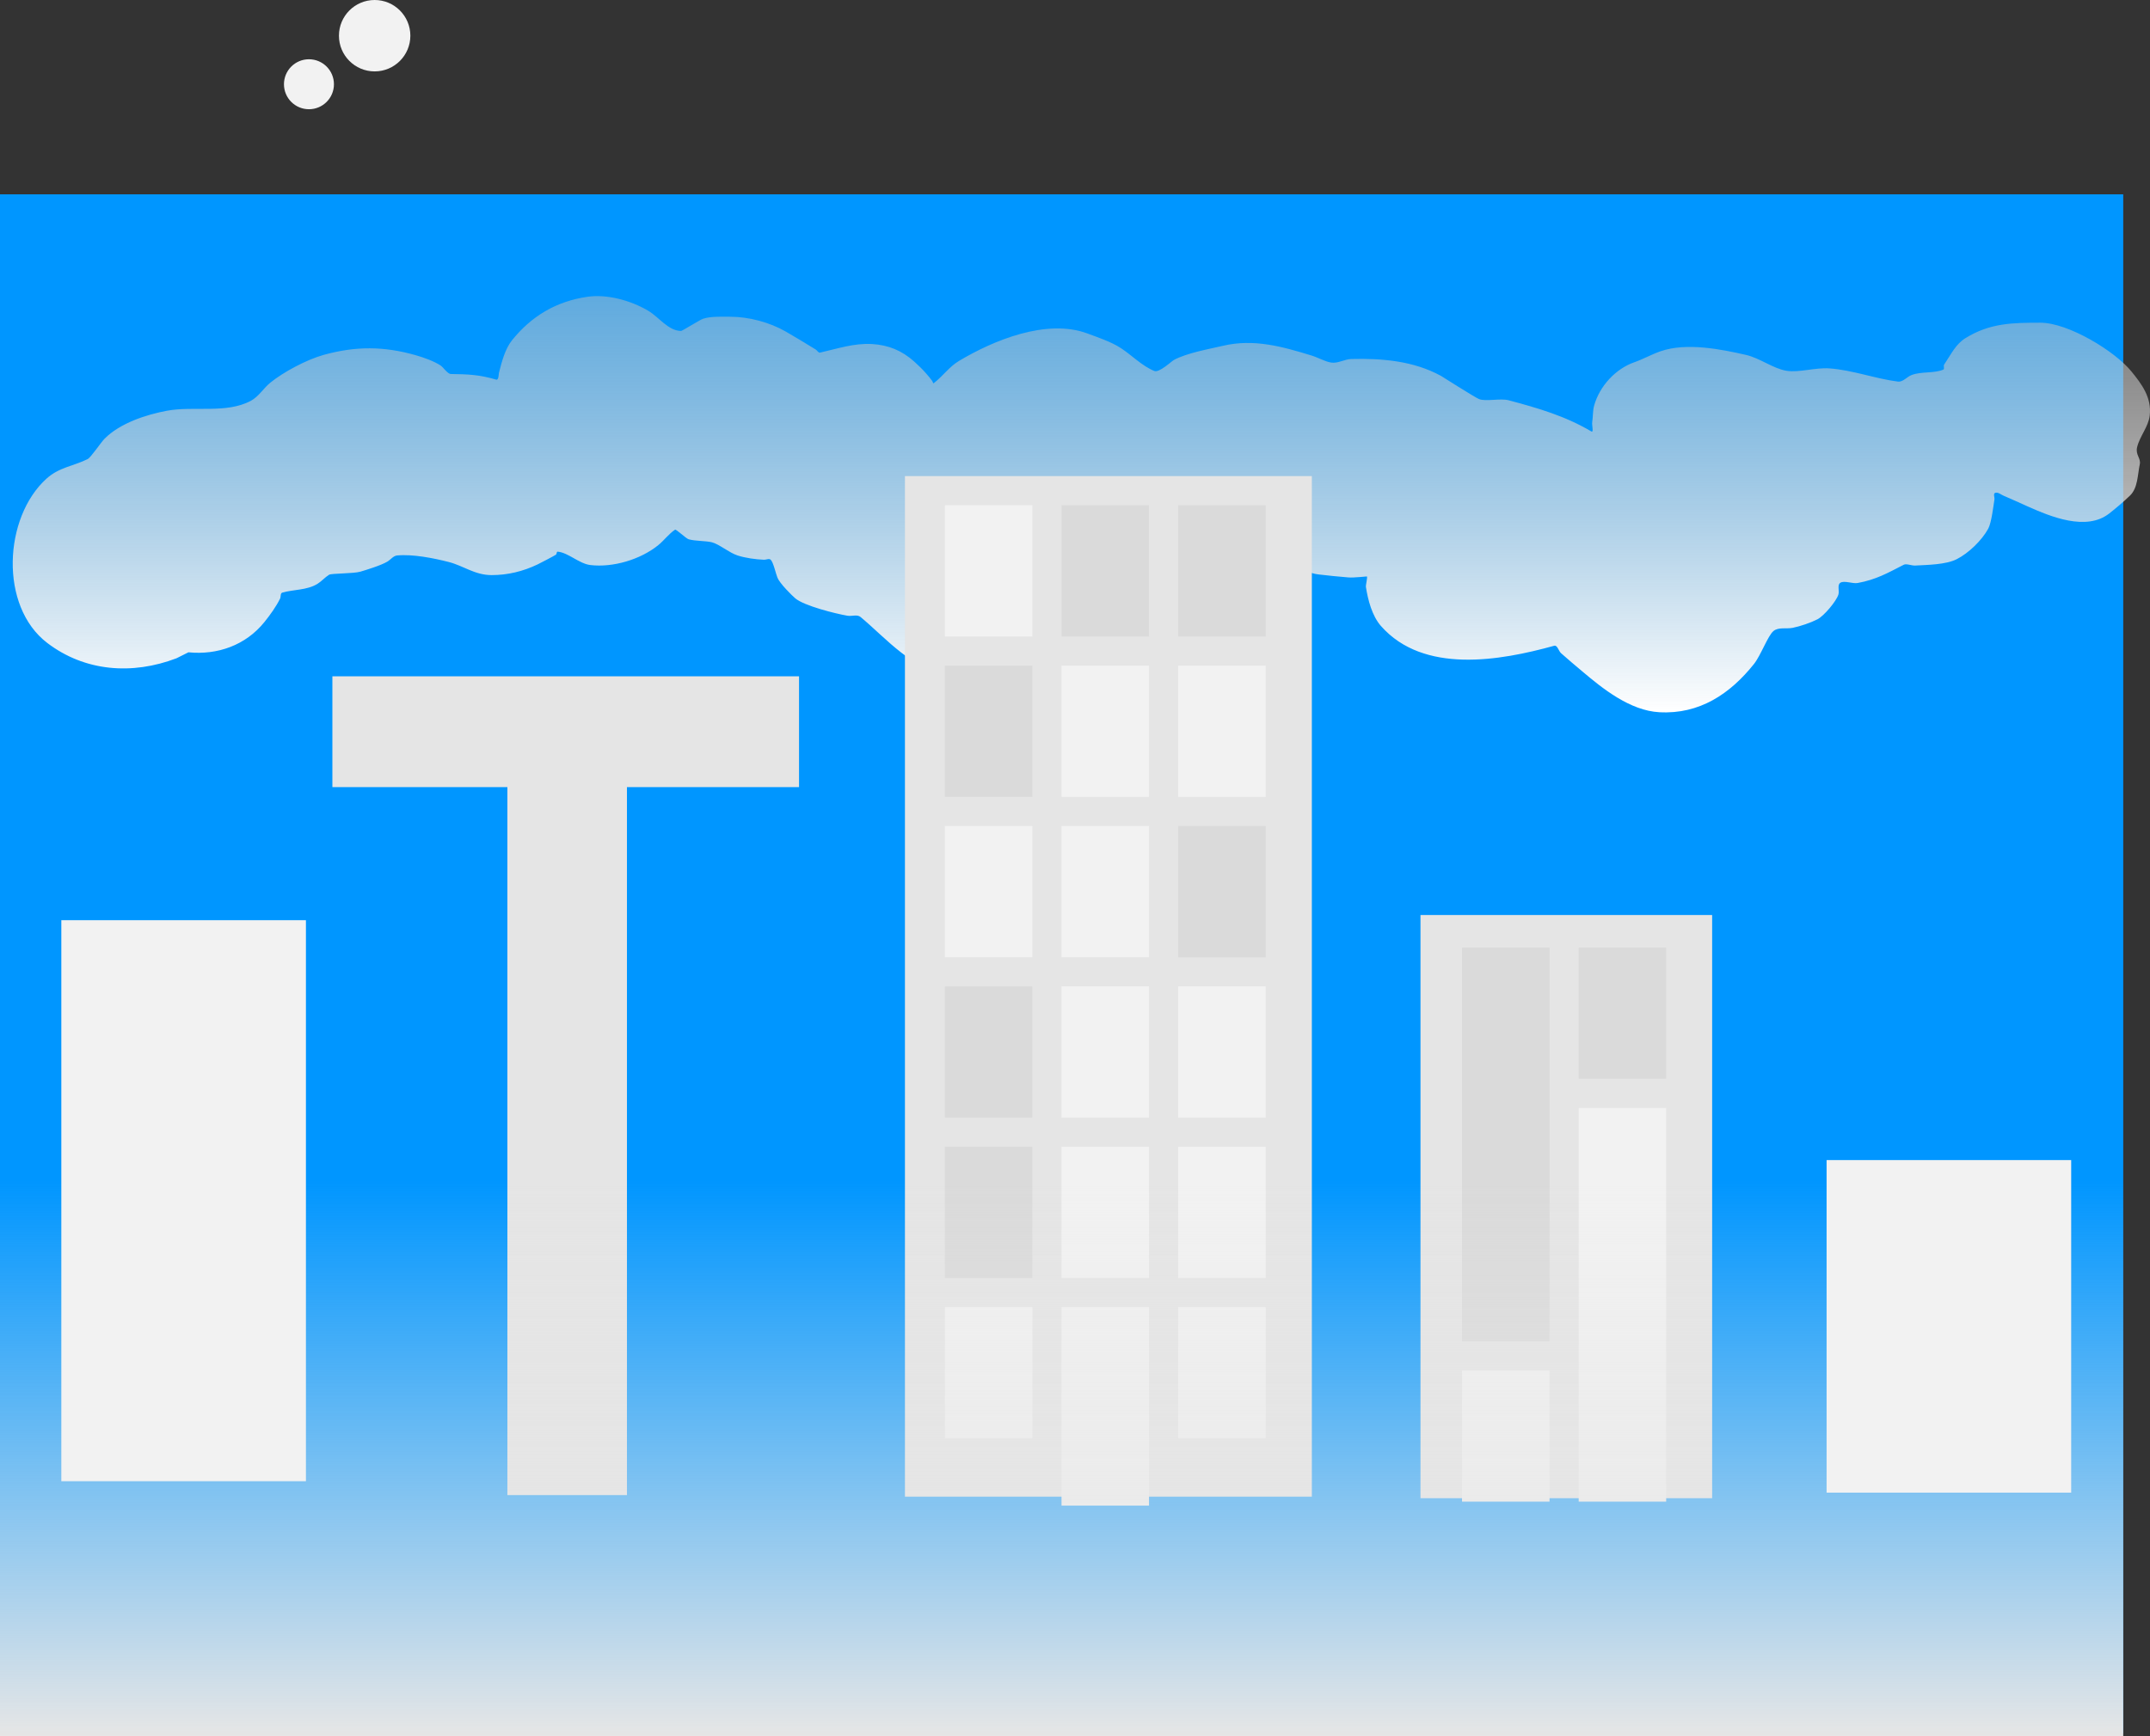 <svg version="1.1" xmlns="http://www.w3.org/2000/svg" xmlns:xlink="http://www.w3.org/1999/xlink" width="752.693" height="607.957" viewBox="0,0,752.693,607.957"><rect x="0" y="0" width="752.693" height="607.957" fill="#333333" stroke="none"/><defs><linearGradient x1="246.913" y1="-54.811" x2="246.913" y2="90.952" gradientUnits="userSpaceOnUse" id="color-1"><stop offset="0" stop-color="#bfbfbf" stop-opacity="0.502"/><stop offset="1" stop-color="#ffffff"/></linearGradient><linearGradient x1="240" y1="254.821" x2="240" y2="449.457" gradientUnits="userSpaceOnUse" id="color-2"><stop offset="0" stop-color="#e6e6e6" stop-opacity="0"/><stop offset="1" stop-color="#e6e6e6"/></linearGradient></defs><g transform="translate(131.661,158.5)"><g data-paper-data="{&quot;isPaintingLayer&quot;:true}" fill-rule="nonzero" stroke="none" stroke-linecap="butt" stroke-linejoin="miter" stroke-miterlimit="10" stroke-dasharray="" stroke-dashoffset="0" style="mix-blend-mode: normal"><path d="M-131.661,448.457v-538.914h743.322v538.914z" fill="#0096ff" stroke-width="0"/><path d="M-69.874,72.002c-15.531,5.917 -32.099,4.643 -45.241,-5.369c-16.871,-12.854 -15.274,-43.987 -0.254,-57.542c4.466,-4.03 9.391,-4.337 14.389,-6.839c1.148,-0.575 4.714,-5.926 5.965,-7.177c5.421,-5.421 14.5,-8.383 21.75,-9.744c9.428,-1.769 20.801,1.135 29.44,-3.495c2.744,-1.471 4.414,-4.409 6.833,-6.37c4.507,-3.654 12.632,-8.045 18.737,-9.727c11.153,-3.072 20.984,-3.045 32.15,0.145c2.8,0.8 6.375,2.056 8.797,3.665c0.742,0.493 2.359,2.891 3.456,2.906c6.151,0.088 10.043,0.247 15.93,1.98c0.85,0.25 0.846,-2.019 0.944,-2.411c0.92,-3.682 2.123,-8.321 4.533,-11.333c6.805,-8.506 15.548,-13.691 26.401,-15.265c6.974,-1.012 15.204,1.293 21.236,4.841c3.911,2.3 7.064,7.078 11.601,7.121c0.37,0.004 6.624,-3.939 7.709,-4.284c2.825,-0.899 6.568,-0.695 9.504,-0.695c6.46,0 13.789,1.947 19.443,5.202c3.534,2.035 7.016,4.16 10.491,6.294c0.518,0.318 0.885,1.2 1.477,1.067c6.016,-1.353 11.9,-3.369 18.151,-3.007c5.813,0.336 10.488,2.273 14.836,6.145c1.468,1.307 2.91,2.732 4.196,4.196c0.741,0.843 1.464,1.705 2.12,2.615c0.178,0.246 0.258,0.946 0.499,0.762c3.194,-2.435 5.389,-5.738 8.853,-7.807c11.997,-7.167 30.693,-14.959 45.036,-9.581c3.586,1.345 8.194,2.855 11.632,5.095c3.966,2.583 7.34,6.221 11.72,8.016c1.704,0.699 6.101,-3.456 6.737,-3.803c4.655,-2.543 12.577,-3.906 17.27,-5.012c10.863,-2.56 20.789,0.269 31.05,3.406c2.284,0.698 4.657,2.119 6.869,2.461c2.354,0.364 4.654,-1.186 7.035,-1.248c10.667,-0.275 21.789,0.643 31.391,5.912c0.21,0.115 11.791,7.486 13.303,8.11c2.324,0.959 7.497,-0.344 10.376,0.424c10.399,2.774 19.761,5.488 28.945,10.907c0.935,0.551 0.146,-2.169 0.318,-3.24c0.309,-1.928 0.152,-3.939 0.681,-5.818c1.943,-6.902 7.571,-12.887 14.048,-15.153c3.156,-1.104 6.091,-2.785 9.252,-3.874c9.107,-3.138 21.284,-0.658 29.835,1.291c4.897,1.116 9.536,4.806 14.194,5.559c4.432,0.717 10.164,-1.203 15.094,-0.832c8.158,0.613 16.074,3.628 23.937,4.617c1.741,0.219 3.106,-1.652 4.744,-2.283c3.443,-1.326 7.882,-0.537 11.123,-1.899c0.546,-0.229 -0.042,-1.262 0.289,-1.752c2.513,-3.716 4.001,-7.134 7.528,-9.311c8.494,-5.244 16.427,-5.376 26.103,-5.376c9.864,0 26.173,9.969 31.924,17.047c3.606,4.438 7.167,9.127 6.426,15.474c-0.461,3.944 -3.477,7.205 -4.413,11.063c-0.647,2.668 1.381,3.886 0.938,5.977c-0.794,3.742 -0.661,8.297 -3.409,10.957c-2.283,2.209 -4.728,4.25 -7.212,6.229c-8.074,6.432 -20.713,1.094 -28.454,-2.333c-2.841,-1.257 -5.647,-2.594 -8.516,-3.785c-0.997,-0.414 -2.07,-1.424 -3.073,-1.024c-0.728,0.29 -0.099,1.567 -0.229,2.34c-0.343,2.033 -1.007,8.068 -2.167,10.185c-2.248,4.106 -6.857,8.569 -11.034,10.684c-3.834,1.942 -10.307,1.986 -14.555,2.222c-1.251,0.07 -3.052,-0.761 -3.989,-0.279c-5.566,2.867 -9.698,5.23 -16.155,6.396c-1.729,0.312 -4.693,-0.963 -6.045,-0.083c-1.172,0.763 -0.253,2.807 -0.676,4.139c-0.764,2.401 -5.084,7.501 -7.326,8.649c-2.369,1.213 -6.056,2.467 -8.681,2.993c-2.227,0.446 -4.974,-0.332 -6.721,1.12c-1.985,1.65 -4.426,8.528 -6.837,11.548c-8.329,10.434 -19.034,17.663 -33.133,16.883c-10.242,-0.566 -19.8,-8.22 -27.063,-14.385c-2.458,-2.086 -4.95,-4.135 -7.343,-6.294c-0.876,-0.79 -1.27,-2.909 -2.406,-2.594c-18.999,5.272 -45.717,9.958 -60.611,-6.889c-3.108,-3.516 -4.566,-9.071 -5.287,-13.667c-0.109,-0.698 0.588,-3.246 0.348,-3.717c-0.029,-0.057 -4.468,0.513 -6.502,0.342c-3.502,-0.294 -7.002,-0.623 -10.491,-1.049c-3.221,-0.394 -5.703,-1.961 -8.821,-2.725c-0.191,-0.047 -5.866,2.593 -6.179,2.687c-5.124,1.552 -10.41,1.847 -15.839,1.304c-3.375,-0.337 -7.392,-1.792 -10.184,-3.637c-2.018,-1.334 -4.019,-2.693 -6.038,-4.025c-0.404,-0.266 -0.761,-0.882 -1.231,-0.77c-1.886,0.452 -3.612,3.621 -5.367,4.729c-1.391,0.879 -8.535,2.752 -9.539,4.965c-0.321,0.708 -0.181,2.64 -0.339,3.138c-1.512,4.753 -5.087,9.676 -8.917,12.85c-5.026,4.166 -12.418,6.806 -18.988,6.694c-3.146,-0.054 -6.5,-0.658 -9.582,-1.265c-0.931,-0.183 -1.905,-1.106 -2.761,-0.695c-2.506,1.202 -4.509,4.174 -6.91,5.825c-4.897,3.367 -12.066,6.177 -18.137,5.794c-12.865,-0.813 -22.287,-12.35 -31.459,-19.975c-1.173,-0.975 -3.051,-0.179 -4.556,-0.432c-4.002,-0.673 -15.192,-3.451 -18.293,-6.098c-1.192,-1.017 -5.364,-5.136 -6.229,-7.212c-0.602,-1.445 -1.409,-5.368 -2.373,-6.294c-0.564,-0.542 -1.566,0.032 -2.347,0c-2.977,-0.122 -6.503,-0.617 -9.24,-1.496c-2.935,-0.942 -6.498,-4.001 -9.017,-4.623c-2.12,-0.523 -5.732,-0.383 -8.101,-1.04c-0.902,-0.25 -4.409,-3.616 -4.781,-3.366c-2.215,1.482 -3.811,3.739 -5.881,5.418c-6.235,5.055 -15.912,7.909 -23.776,6.959c-3.933,-0.475 -7.735,-4.364 -11.451,-4.685c-0.404,-0.035 -0.262,0.827 -0.592,1.061c-0.572,0.406 -5.715,3.073 -6.44,3.419c-5.078,2.426 -10.442,3.73 -16.061,3.73c-5.943,0 -9.798,-3.259 -15.064,-4.6c-5.318,-1.354 -12.511,-2.787 -18.029,-2.276c-1.342,0.124 -2.264,1.463 -3.42,2.155c-2.274,1.361 -7.575,2.962 -9.429,3.513c-2.415,0.717 -10.126,0.565 -10.957,1.077c-1.462,0.9 -2.598,2.269 -4.056,3.176c-3.692,2.298 -8.377,1.941 -12.35,3.093c-0.724,0.21 -0.443,1.448 -0.778,2.123c-1.375,2.776 -3.487,5.719 -5.482,8.192c-6.58,8.155 -16.469,11.591 -26.583,10.58z" fill="url(#color-1)" stroke-width="0.5"/><path d="M45.968,365.018v-256.073h41.863v256.073z" fill="#e5e5e5" stroke-width="0"/><path d="M-15.295,117.114v-38.8h163.367v38.8z" fill="#e5e5e5" stroke-width="0"/><path d="M185.147,365.579v-357.366h142.457v357.366z" fill="#e5e5e5" stroke-width="0"/><path d="M365.636,366.11v-204.209h102.105v204.209z" fill="#e5e5e5" stroke-width="0"/><g stroke-width="0"><path d="M199.125,64.37v-45.947h30.631v45.947z" fill="#f2f2f2"/><path d="M239.967,64.37v-45.947h30.631v45.947z" fill="#dadada"/><path d="M280.809,64.37v-45.947h30.631v45.947z" fill="#dadada"/></g><g stroke-width="0"><path d="M199.125,120.528v-45.947h30.631v45.947z" fill="#dadada"/><path d="M239.967,120.528v-45.947h30.631v45.947z" fill="#f2f2f2"/><path d="M280.809,120.528v-45.947h30.631v45.947z" fill="#f2f2f2"/></g><g stroke-width="0"><path d="M199.125,176.685v-45.947h30.631v45.947z" fill="#f2f2f2"/><path d="M239.967,176.685v-45.947h30.631v45.947z" fill="#f2f2f2"/><path d="M280.809,176.685v-45.947h30.631v45.947z" fill="#dadada"/></g><g stroke-width="0"><path d="M199.125,232.843v-45.947h30.631v45.947z" fill="#dadada"/><path d="M239.967,232.843v-45.947h30.631v45.947z" fill="#f2f2f2"/><path d="M280.809,232.843v-45.947h30.631v45.947z" fill="#f2f2f2"/></g><g stroke-width="0"><path d="M199.125,289.001v-45.947h30.631v45.947z" fill="#dadada"/><path d="M239.967,289.001v-45.947h30.631v45.947z" fill="#f2f2f2"/><path d="M280.809,289.001v-45.947h30.631v45.947z" fill="#f2f2f2"/></g><path d="M199.125,345.158v-45.947h30.631v45.947z" fill="#f2f2f2" stroke-width="0"/><path d="M239.967,368.699v-69.488h30.631v69.488z" fill="#f2f2f2" stroke-width="0"/><path d="M280.809,345.158v-45.947h30.631v45.947z" fill="#f2f2f2" stroke-width="0"/><path d="M380.18,311.159v-137.841h30.631v137.841z" fill="#dadada" stroke-width="0"/><path d="M421.021,219.265v-45.947h30.631v45.947z" fill="#dadada" stroke-width="0"/><path d="M421.021,367.317v-137.841h30.631v137.841z" fill="#f2f2f2" stroke-width="0"/><path d="M380.18,367.317v-45.947h30.631v45.947z" fill="#f2f2f2" stroke-width="0"/><path d="M-131.661,449.457v-194.636h743.322v194.636z" fill="url(#color-2)" stroke-width="0"/><path d="M-110.191,360.158v-196.447h85.631v196.447z" fill="#f2f2f2" stroke-width="0"/><path d="M507.809,364.158v-116.447h85.631v116.447z" fill="#f2f2f2" stroke-width="0"/><path d="M-13,-146c0,-6.904 5.596,-12.5 12.5,-12.5c6.904,0 12.5,5.596 12.5,12.5c0,6.904 -5.596,12.5 -12.5,12.5c-6.904,0 -12.5,-5.596 -12.5,-12.5z" fill="#f2f2f2" stroke-width="0.5"/><path d="M-32.25,-129c0,-4.832 3.918,-8.75 8.75,-8.75c4.832,0 8.75,3.918 8.75,8.75c0,4.832 -3.918,8.75 -8.75,8.75c-4.832,0 -8.75,-3.918 -8.75,-8.75z" fill="#f2f2f2" stroke-width="0.5"/></g></g></svg>